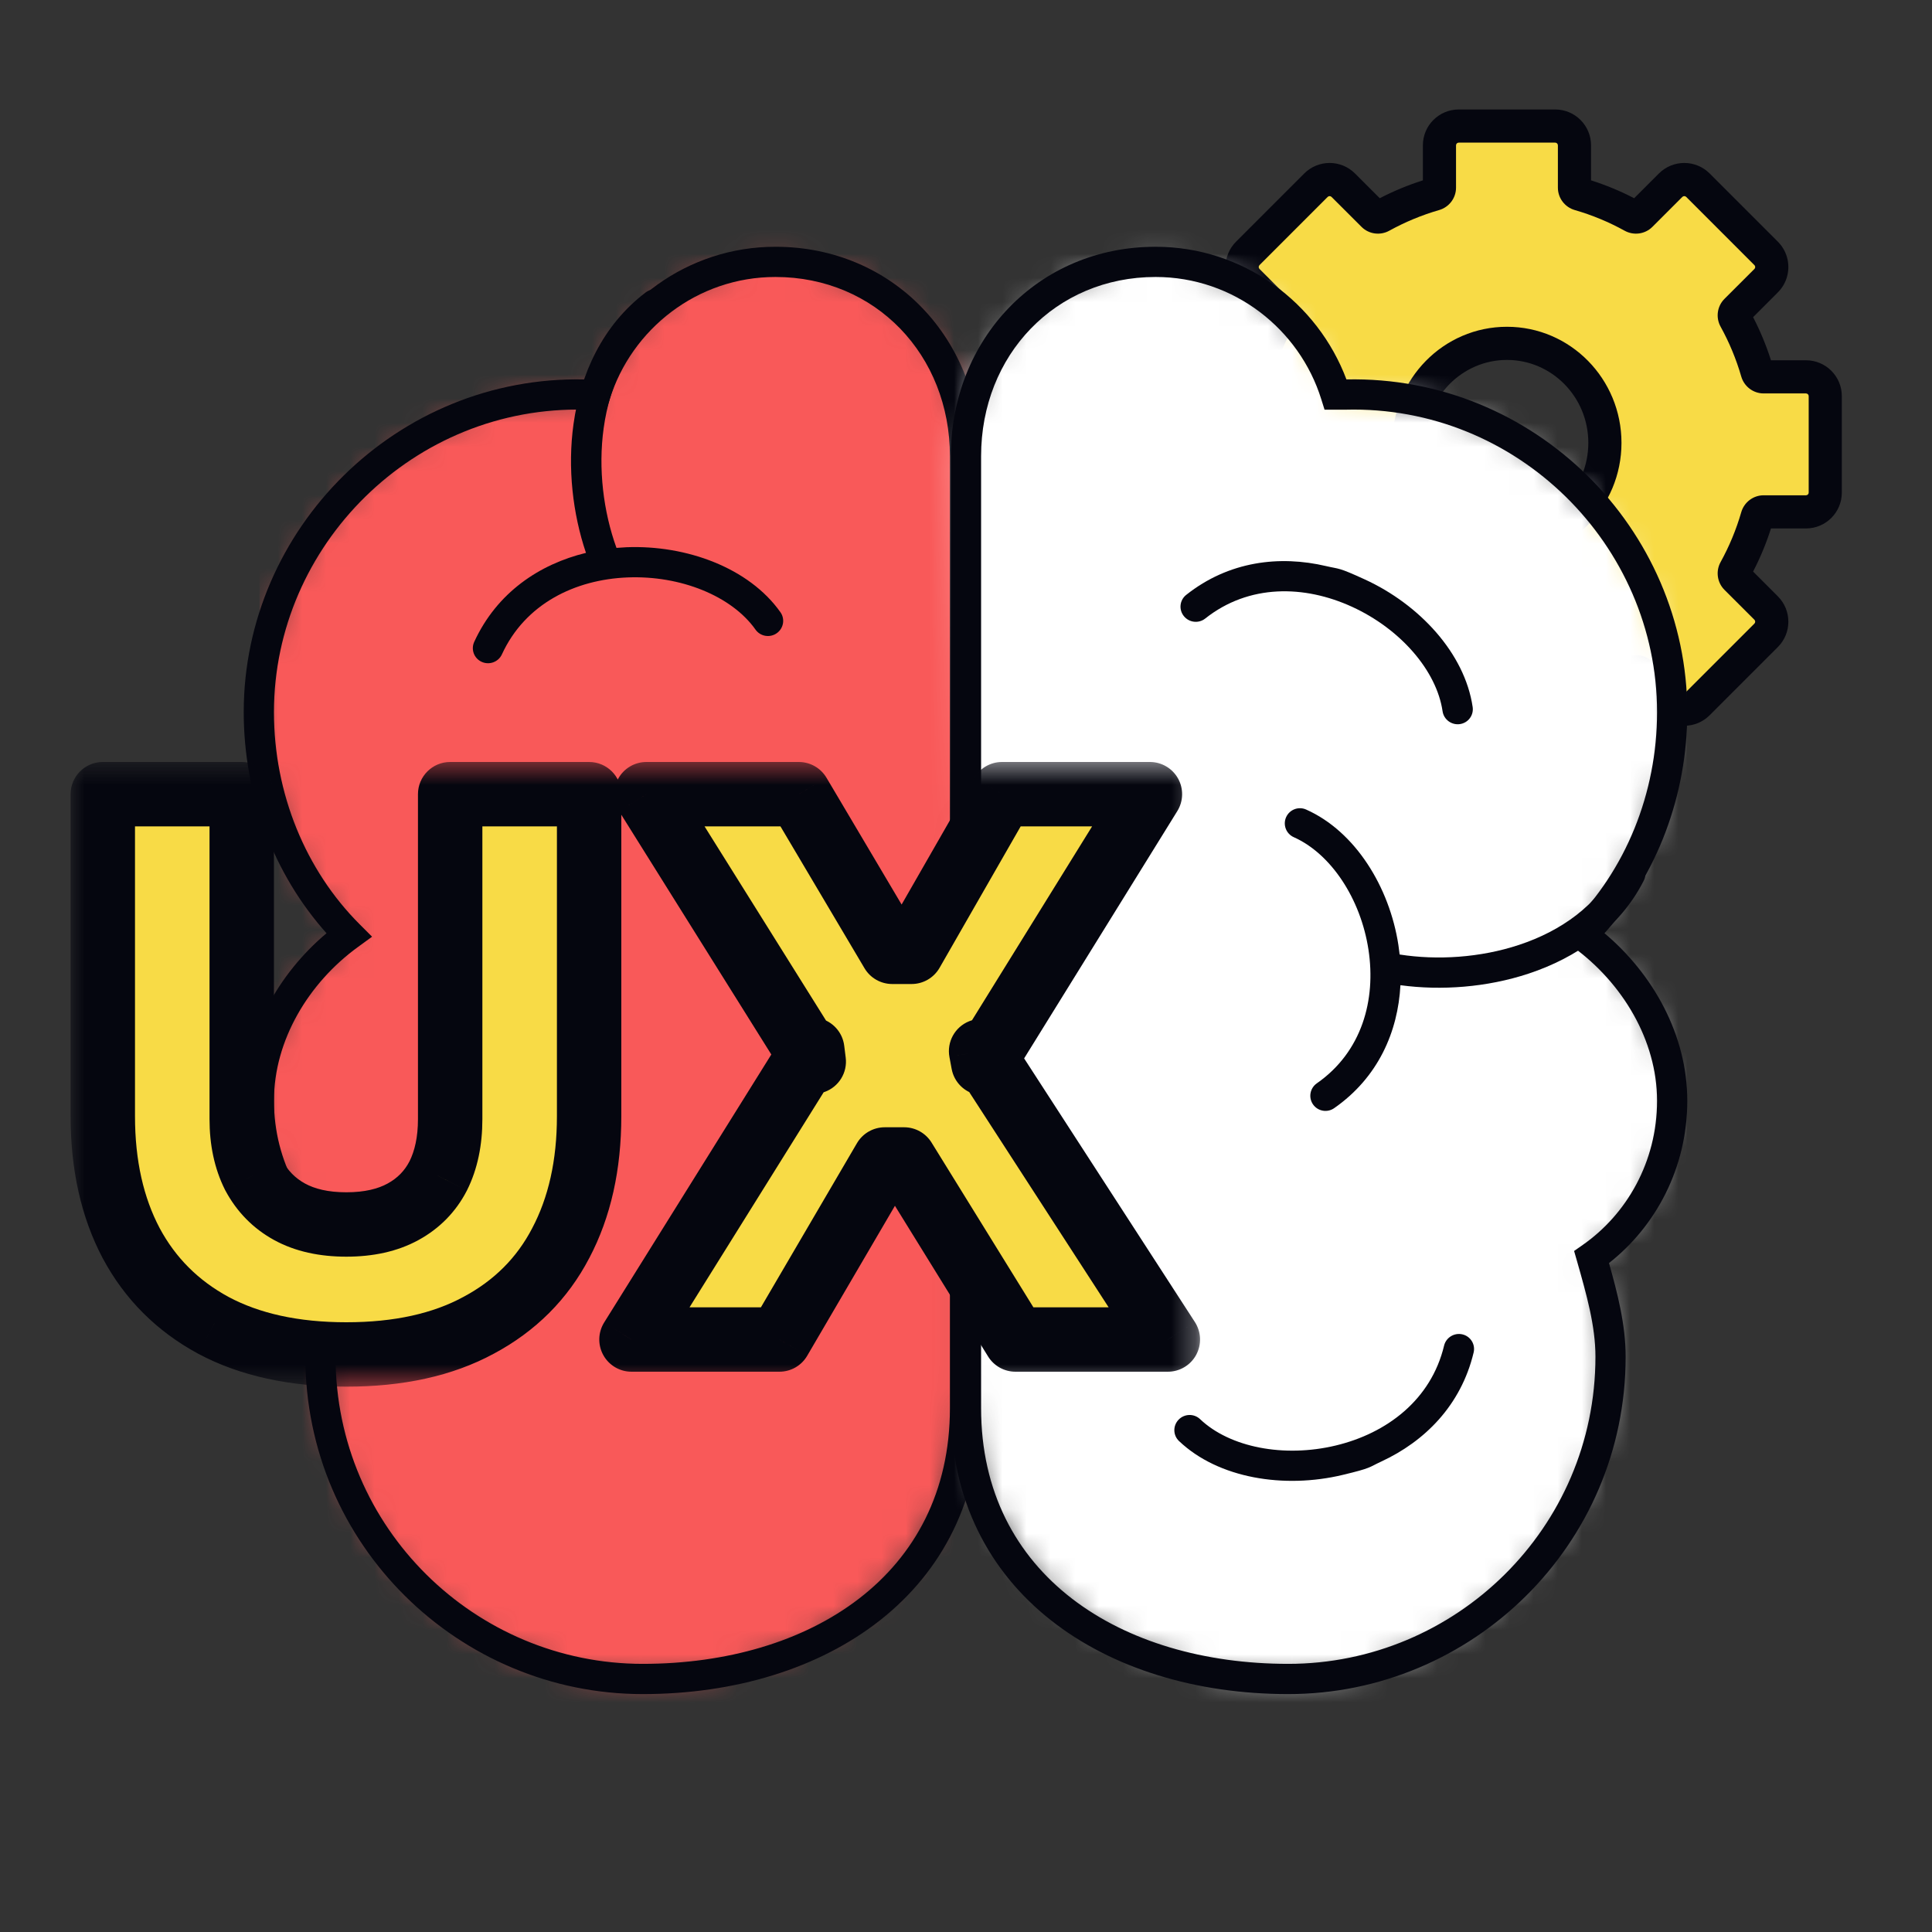 <svg width="80" height="80" viewBox="0 0 80 80" fill="none" xmlns="http://www.w3.org/2000/svg">
<rect x="0" y="0" width="80" height="80" fill="#333333" stroke="none"/>
<path fill-rule="evenodd" clip-rule="evenodd" d="M59.834 5.458C59.692 5.602 59.604 5.8 59.604 6.019V7.771C59.604 7.896 59.52 8.004 59.401 8.039C58.626 8.262 57.887 8.571 57.195 8.953C57.086 9.013 56.95 8.996 56.862 8.908L55.622 7.668C55.31 7.356 54.804 7.356 54.492 7.668L51.668 10.492C51.356 10.804 51.356 11.31 51.668 11.622L52.908 12.862C52.996 12.95 53.013 13.086 52.953 13.195C52.571 13.887 52.262 14.626 52.038 15.401C52.004 15.521 51.896 15.604 51.771 15.604H50.019C49.577 15.604 49.22 15.962 49.22 16.403V20.397C49.22 20.838 49.577 21.196 50.019 21.196H51.771C51.896 21.196 52.004 21.279 52.038 21.399C52.262 22.174 52.571 22.913 52.953 23.606C53.014 23.715 52.996 23.85 52.908 23.938L51.668 25.178C51.356 25.49 51.356 25.996 51.668 26.308L54.492 29.132C54.804 29.444 55.31 29.444 55.622 29.132L56.862 27.892C56.95 27.804 57.086 27.787 57.195 27.847C57.887 28.229 58.626 28.538 59.401 28.762C59.52 28.796 59.604 28.904 59.604 29.029V30.781C59.604 30.956 59.66 31.119 59.756 31.251C59.816 31.333 59.891 31.404 59.977 31.458C60.1 31.535 60.247 31.58 60.403 31.58H64.397C64.838 31.58 65.196 31.223 65.196 30.781V29.029C65.196 28.904 65.279 28.796 65.399 28.762C66.174 28.538 66.913 28.229 67.605 27.847C67.714 27.787 67.85 27.804 67.938 27.892L69.177 29.132C69.489 29.444 69.996 29.444 70.308 29.132L73.132 26.308C73.444 25.996 73.444 25.49 73.132 25.178L71.892 23.938C71.804 23.85 71.787 23.715 71.847 23.606C72.229 22.913 72.538 22.174 72.761 21.399C72.796 21.279 72.904 21.196 73.029 21.196H74.781C75.223 21.196 75.58 20.838 75.58 20.397V16.403C75.58 15.962 75.223 15.604 74.781 15.604H73.029C72.904 15.604 72.796 15.521 72.761 15.401C72.538 14.626 72.229 13.887 71.847 13.194C71.787 13.085 71.804 12.95 71.892 12.862L73.132 11.622C73.326 11.427 73.4 11.157 73.352 10.905C73.322 10.754 73.249 10.609 73.132 10.492L70.308 7.668C69.996 7.356 69.49 7.356 69.178 7.668L67.938 8.908C67.85 8.996 67.714 9.013 67.605 8.953C66.913 8.571 66.174 8.262 65.399 8.039C65.279 8.004 65.196 7.896 65.196 7.771V6.019C65.196 5.577 64.838 5.22 64.397 5.22H60.403C60.18 5.22 59.979 5.311 59.834 5.458ZM62.4 22.456C64.64 22.456 66.456 20.611 66.456 18.337C66.456 16.062 64.64 14.218 62.4 14.218C60.16 14.218 58.344 16.062 58.344 18.337C58.344 20.611 60.16 22.456 62.4 22.456Z" fill="#F8DB46"/>
<path fill-rule="evenodd" clip-rule="evenodd" d="M60.403 5.906C60.371 5.906 60.344 5.918 60.322 5.94C60.303 5.96 60.291 5.987 60.291 6.019V7.771C60.291 8.209 59.997 8.581 59.592 8.698C58.867 8.907 58.175 9.196 57.526 9.554C57.157 9.758 56.686 9.703 56.377 9.393L55.136 8.154C55.093 8.11 55.021 8.11 54.977 8.153L52.153 10.978C52.109 11.022 52.109 11.092 52.153 11.136L53.393 12.377C53.703 12.687 53.758 13.157 53.554 13.527C53.196 14.175 52.907 14.867 52.698 15.592C52.581 15.997 52.209 16.291 51.771 16.291H50.019C49.956 16.291 49.906 16.341 49.906 16.403V20.397C49.906 20.459 49.956 20.509 50.019 20.509H51.771C52.209 20.509 52.581 20.803 52.698 21.208C52.907 21.934 53.196 22.625 53.554 23.274C53.758 23.643 53.703 24.114 53.393 24.424L52.154 25.663C52.11 25.707 52.11 25.778 52.154 25.822L54.978 28.646C55.022 28.69 55.092 28.69 55.136 28.646L56.377 27.407C56.686 27.097 57.157 27.042 57.526 27.246C58.175 27.604 58.867 27.892 59.592 28.102C59.997 28.219 60.291 28.591 60.291 29.029V30.782C60.291 30.808 60.298 30.829 60.311 30.847C60.321 30.86 60.333 30.87 60.343 30.877C60.36 30.887 60.38 30.894 60.403 30.894H64.397C64.459 30.894 64.509 30.844 64.509 30.782V29.029C64.509 28.591 64.803 28.219 65.208 28.102C65.933 27.892 66.625 27.604 67.273 27.246C67.643 27.042 68.114 27.097 68.423 27.407L69.662 28.646C69.707 28.69 69.778 28.69 69.822 28.646L72.646 25.822C72.69 25.778 72.69 25.707 72.646 25.663L71.406 24.424C71.097 24.114 71.041 23.643 71.246 23.274C71.604 22.625 71.892 21.934 72.102 21.208C72.219 20.803 72.591 20.509 73.028 20.509H74.781C74.844 20.509 74.894 20.459 74.894 20.397V16.403C74.894 16.341 74.844 16.291 74.781 16.291H73.028C72.591 16.291 72.219 15.997 72.102 15.592C71.892 14.866 71.604 14.175 71.246 13.526C71.041 13.156 71.097 12.686 71.406 12.376L72.646 11.137C72.673 11.109 72.684 11.072 72.677 11.036C72.673 11.014 72.663 10.995 72.646 10.978L69.822 8.153C69.822 8.153 69.822 8.153 69.822 8.153C69.778 8.11 69.707 8.11 69.663 8.153L68.423 9.393C68.113 9.703 67.643 9.758 67.273 9.554C66.625 9.196 65.933 8.907 65.208 8.698C64.803 8.581 64.509 8.209 64.509 7.771V6.019C64.509 5.956 64.459 5.906 64.397 5.906H60.403ZM59.345 4.976C59.613 4.704 59.988 4.533 60.403 4.533H64.397C65.218 4.533 65.882 5.199 65.882 6.019V7.468C66.502 7.665 67.098 7.913 67.667 8.208L68.692 7.183C68.692 7.183 68.692 7.183 68.692 7.183C69.273 6.603 70.213 6.603 70.793 7.183L73.617 10.007C73.617 10.007 73.617 10.007 73.617 10.007C73.834 10.224 73.97 10.493 74.025 10.773L74.025 10.774L74.025 10.776C74.115 11.242 73.979 11.745 73.617 12.107L72.592 13.133C72.886 13.701 73.135 14.298 73.332 14.918H74.781C75.602 14.918 76.266 15.583 76.266 16.403V20.397C76.266 21.217 75.602 21.882 74.781 21.882H73.332C73.135 22.502 72.886 23.099 72.592 23.668L73.617 24.693C74.197 25.273 74.197 26.213 73.617 26.793L70.793 29.617C70.213 30.198 69.272 30.198 68.692 29.617L67.667 28.592C67.098 28.887 66.501 29.135 65.882 29.332V30.782C65.882 31.602 65.218 32.267 64.397 32.267H60.403C60.114 32.267 59.841 32.184 59.611 32.039L59.61 32.038C59.45 31.936 59.312 31.806 59.202 31.655L59.201 31.654C59.022 31.409 58.918 31.106 58.918 30.782V29.332C58.298 29.135 57.702 28.887 57.133 28.592L56.107 29.617C55.527 30.197 54.587 30.198 54.007 29.617L51.183 26.793C50.603 26.213 50.603 25.273 51.183 24.693L52.208 23.668C51.913 23.099 51.665 22.502 51.468 21.882H50.019C49.198 21.882 48.533 21.217 48.533 20.397V16.403C48.533 15.583 49.198 14.918 50.019 14.918H51.468C51.665 14.298 51.913 13.702 52.208 13.133L51.182 12.107C50.602 11.527 50.602 10.587 51.182 10.007C51.182 10.007 51.182 10.007 51.182 10.007L54.006 7.183C54.586 6.603 55.527 6.603 56.107 7.183C56.107 7.183 56.107 7.183 56.107 7.183L57.133 8.208C57.702 7.913 58.298 7.665 58.918 7.468V6.019C58.918 5.614 59.08 5.244 59.345 4.976ZM67.452 28.378L67.453 28.378C67.453 28.378 67.453 28.378 67.452 28.378ZM62.4 14.904C60.549 14.904 59.031 16.431 59.031 18.337C59.031 20.242 60.549 21.769 62.4 21.769C64.251 21.769 65.769 20.242 65.769 18.337C65.769 16.431 64.251 14.904 62.4 14.904ZM57.658 18.337C57.658 15.693 59.771 13.531 62.4 13.531C65.029 13.531 67.142 15.693 67.142 18.337C67.142 20.98 65.029 23.142 62.4 23.142C59.771 23.142 57.658 20.98 57.658 18.337Z" fill="#05060F"/>
<mask id="mask0_290_780" style="mask-type:alpha" maskUnits="userSpaceOnUse" x="10" y="10" width="31" height="60">
<path d="M40.156 18.89C40.156 14.376 36.623 10.843 32.109 10.843C28.577 10.843 25.633 13.198 24.652 16.339C24.456 16.339 24.259 16.339 24.259 16.339C16.802 16.142 10.718 22.226 10.718 29.488C10.718 33.02 12.091 36.356 14.447 38.712C12.288 40.282 10.718 42.833 10.718 45.58C10.718 48.328 12.091 50.683 14.054 52.057C13.662 53.431 13.269 54.804 13.269 56.178C13.269 63.636 19.353 69.523 26.614 69.523C33.876 69.523 39.96 64.773 39.96 57.511V36.356" fill="url(#paint0_linear_290_780)"/>
</mask>
<g mask="url(#mask0_290_780)">
<path d="M42.671 9.467H10.749V72.183H42.671V9.467Z" fill="#F95959"/>
</g>
<path fill-rule="evenodd" clip-rule="evenodd" d="M24.206 15.711C25.393 12.545 28.457 10.218 32.109 10.218C36.989 10.218 40.586 14.051 40.586 18.89V58.312C40.586 65.919 34.221 70.149 26.614 70.149C19.013 70.149 12.643 63.987 12.643 56.178C12.643 54.851 12.983 53.538 13.334 52.301C11.407 50.789 10.092 48.37 10.092 45.58C10.092 42.844 11.519 40.325 13.52 38.643C11.341 36.208 10.092 32.932 10.092 29.488C10.092 21.901 16.424 15.545 24.206 15.711ZM32.109 11.469C28.863 11.469 26.153 13.634 25.249 16.525L25.112 16.965H24.251L24.243 16.964C17.141 16.777 11.344 22.575 11.344 29.488C11.344 32.86 12.656 36.036 14.889 38.269L15.407 38.787L14.815 39.218C12.785 40.694 11.344 43.07 11.344 45.58C11.344 48.115 12.61 50.282 14.413 51.544L14.778 51.8L14.656 52.229C14.258 53.62 13.895 54.908 13.895 56.178C13.895 63.284 19.693 68.897 26.614 68.897C33.53 68.897 39.334 65.227 39.334 58.312V18.89C39.334 14.701 36.257 11.469 32.109 11.469Z" fill="#05060F"/>
<mask id="mask1_290_780" style="mask-type:alpha" maskUnits="userSpaceOnUse" x="39" y="10" width="31" height="60">
<path d="M39.803 18.89C39.803 14.376 43.335 10.844 47.849 10.844C51.382 10.844 54.325 13.199 55.307 16.339C55.503 16.339 55.699 16.339 55.699 16.339C63.157 16.142 69.241 22.226 69.241 29.488C69.241 33.02 67.867 36.357 65.512 38.712C67.671 40.282 69.241 42.833 69.241 45.581C69.241 48.328 67.867 50.683 65.904 52.057C66.297 53.431 66.689 54.805 66.689 56.178C66.689 63.636 60.606 69.524 53.344 69.524C46.083 69.524 39.999 64.773 39.999 57.512V36.357" fill="url(#paint1_linear_290_780)"/>
</mask>
<g mask="url(#mask1_290_780)">
<path d="M69.836 9.466H37.914V72.183H69.836V9.466Z" fill="white"/>
</g>
<path fill-rule="evenodd" clip-rule="evenodd" d="M55.753 15.711C54.565 12.545 51.501 10.218 47.849 10.218C42.969 10.218 39.373 14.051 39.373 18.89V58.312C39.373 65.919 45.737 70.149 53.344 70.149C60.945 70.149 67.315 63.987 67.315 56.178C67.315 54.851 66.975 53.538 66.625 52.301C68.552 50.789 69.867 48.37 69.867 45.58C69.867 42.844 68.439 40.325 66.439 38.643C68.617 36.208 69.867 32.932 69.867 29.488C69.867 21.901 63.534 15.545 55.753 15.711ZM47.849 11.469C51.095 11.469 53.806 13.634 54.709 16.525L54.847 16.965H55.708L55.716 16.964C62.818 16.777 68.615 22.575 68.615 29.488C68.615 32.86 67.303 36.036 65.069 38.269L64.551 38.787L65.144 39.218C67.173 40.694 68.615 43.07 68.615 45.58C68.615 48.115 67.349 50.282 65.546 51.544L65.18 51.8L65.303 52.229C65.7 53.62 66.064 54.908 66.064 56.178C66.064 63.284 60.266 68.897 53.344 68.897C46.428 68.897 40.625 65.227 40.625 58.312V18.89C40.625 14.701 43.701 11.469 47.849 11.469Z" fill="#05060F"/>
<path fill-rule="evenodd" clip-rule="evenodd" d="M32.161 26.222C31.876 26.421 31.483 26.353 31.284 26.071C30.3 24.68 28.185 23.823 25.988 23.91C23.816 23.996 21.746 24.997 20.783 27.096C20.638 27.41 20.265 27.55 19.948 27.407C19.631 27.265 19.492 26.895 19.636 26.58C20.578 24.528 22.346 23.36 24.264 22.893C23.714 21.267 23.496 19.372 23.748 17.558C24.036 15.486 24.946 13.468 26.736 12.109C27.013 11.899 27.409 11.951 27.619 12.225C27.83 12.499 27.777 12.892 27.5 13.102C26.042 14.208 25.252 15.886 24.997 17.725C24.762 19.414 24.987 21.196 25.527 22.687C25.665 22.675 25.803 22.666 25.941 22.66C28.424 22.562 31.016 23.512 32.316 25.351C32.516 25.633 32.446 26.023 32.161 26.222Z" fill="#05060F"/>
<path fill-rule="evenodd" clip-rule="evenodd" d="M48.803 58.786C49.044 58.535 49.443 58.526 49.693 58.764C50.927 59.937 53.169 60.368 55.308 59.856C57.422 59.35 59.258 57.966 59.796 55.721C59.876 55.385 60.216 55.175 60.554 55.253C60.892 55.331 61.101 55.668 61.02 56.004C60.495 58.2 58.987 59.689 57.196 60.519C56.664 60.766 56.804 60.784 55.596 61.073C53.18 61.651 50.453 61.223 48.82 59.67C48.569 59.432 48.562 59.036 48.803 58.786Z" fill="#05060F"/>
<path fill-rule="evenodd" clip-rule="evenodd" d="M60.448 29.984C60.104 30.032 59.784 29.794 59.734 29.452C59.486 27.767 57.989 26.045 55.989 25.128C54.014 24.221 51.715 24.177 49.906 25.612C49.635 25.827 49.239 25.783 49.021 25.512C48.803 25.242 48.846 24.849 49.117 24.634C50.886 23.23 52.992 22.989 54.913 23.441C55.484 23.575 55.385 23.475 56.514 23.993C58.772 25.029 60.653 27.049 60.98 29.277C61.03 29.619 60.792 29.936 60.448 29.984Z" fill="#05060F"/>
<path fill-rule="evenodd" clip-rule="evenodd" d="M53.255 33.838C53.114 34.154 53.256 34.525 53.572 34.666C55.113 35.352 56.342 37.213 56.665 39.322C56.984 41.406 56.394 43.559 54.526 44.859C54.242 45.057 54.172 45.448 54.37 45.732C54.568 46.016 54.959 46.085 55.243 45.888C57.072 44.615 57.887 42.714 57.989 40.795C59.679 41.024 61.569 40.886 63.294 40.316C65.264 39.664 67.07 38.427 68.066 36.464C68.222 36.156 68.099 35.779 67.79 35.622C67.481 35.465 67.103 35.589 66.946 35.898C66.139 37.487 64.649 38.547 62.899 39.126C61.293 39.658 59.512 39.767 57.956 39.524C57.942 39.393 57.925 39.263 57.905 39.133C57.538 36.736 56.124 34.429 54.083 33.521C53.767 33.38 53.396 33.522 53.255 33.838Z" fill="#05060F"/>
<path d="M14.34 56.085C12.175 56.085 10.339 55.683 8.834 54.879C7.349 54.075 6.215 52.94 5.431 51.476C4.648 49.992 4.256 48.239 4.256 46.218V32.885H10.009V46.341C10.009 47.228 10.174 48.002 10.504 48.661C10.855 49.321 11.35 49.827 11.989 50.177C12.629 50.528 13.412 50.703 14.34 50.703C15.268 50.703 16.052 50.528 16.691 50.177C17.33 49.827 17.815 49.332 18.145 48.692C18.475 48.032 18.64 47.249 18.64 46.341V32.885H24.393V46.218C24.393 48.239 24.002 49.992 23.218 51.476C22.455 52.94 21.321 54.075 19.815 54.879C18.331 55.683 16.506 56.085 14.34 56.085ZM26.148 55.467L33.634 43.465L33.696 43.959L26.767 32.885H33.077L36.944 39.412H37.748L41.491 32.885H47.616L40.718 44.021L40.625 43.526L48.358 55.467H42.048L37.439 48.012H36.634L32.273 55.467H26.148Z" fill="#F8DB46"/>
<mask id="mask2_290_780" style="mask-type:luminance" maskUnits="userSpaceOnUse" x="2" y="31" width="48" height="27">
<path d="M49.733 31.467H2.8V57.467H49.733V31.467Z" fill="white"/>
<path d="M14.34 56.085C12.175 56.085 10.339 55.683 8.834 54.879C7.349 54.075 6.215 52.94 5.431 51.476C4.648 49.992 4.256 48.239 4.256 46.218V32.885H10.009V46.341C10.009 47.228 10.174 48.002 10.504 48.661C10.855 49.321 11.35 49.827 11.989 50.177C12.629 50.528 13.412 50.703 14.34 50.703C15.268 50.703 16.052 50.528 16.691 50.177C17.33 49.827 17.815 49.332 18.145 48.692C18.475 48.032 18.64 47.249 18.64 46.341V32.885H24.393V46.218C24.393 48.239 24.002 49.992 23.218 51.476C22.455 52.94 21.321 54.075 19.815 54.879C18.331 55.683 16.506 56.085 14.34 56.085ZM26.148 55.467L33.634 43.465L33.696 43.959L26.767 32.885H33.077L36.944 39.412H37.748L41.491 32.885H47.616L40.718 44.021L40.625 43.526L48.358 55.467H42.048L37.439 48.012H36.634L32.273 55.467H26.148Z" fill="black"/>
</mask>
<g mask="url(#mask2_290_780)">
<path d="M8.834 54.879L8.199 56.051C8.202 56.053 8.204 56.054 8.206 56.055L8.834 54.879ZM5.432 51.476L4.252 52.099C4.254 52.101 4.255 52.103 4.256 52.105L5.432 51.476ZM4.256 32.885V31.552C3.52 31.552 2.923 32.149 2.923 32.885H4.256ZM10.01 32.885H11.343C11.343 32.149 10.746 31.552 10.01 31.552V32.885ZM10.505 48.661L9.312 49.258C9.317 49.267 9.322 49.277 9.327 49.287L10.505 48.661ZM18.145 48.692L19.33 49.304C19.333 49.299 19.335 49.294 19.338 49.288L18.145 48.692ZM18.64 32.885V31.552C17.904 31.552 17.307 32.149 17.307 32.885H18.64ZM24.394 32.885H25.727C25.727 32.149 25.13 31.552 24.394 31.552V32.885ZM23.218 51.476L22.039 50.854C22.038 50.856 22.037 50.858 22.036 50.86L23.218 51.476ZM19.816 54.879L19.187 53.703C19.185 53.704 19.183 53.705 19.181 53.706L19.816 54.879ZM14.341 54.752C12.337 54.752 10.73 54.38 9.463 53.703L8.206 56.055C9.95 56.986 12.014 57.419 14.341 57.419V54.752ZM9.469 53.706C8.21 53.024 7.266 52.077 6.607 50.847L4.256 52.105C5.165 53.804 6.489 55.125 8.199 56.051L9.469 53.706ZM6.611 50.854C5.947 49.596 5.59 48.066 5.59 46.218H2.923C2.923 48.412 3.349 50.387 4.252 52.099L6.611 50.854ZM5.59 46.218V32.885H2.923V46.218H5.59ZM4.256 34.219H10.01V31.552H4.256V34.219ZM8.676 32.885V46.341H11.343V32.885H8.676ZM8.676 46.341C8.676 47.394 8.873 48.379 9.312 49.258L11.697 48.065C11.477 47.624 11.343 47.062 11.343 46.341H8.676ZM9.327 49.287C9.797 50.17 10.475 50.867 11.348 51.346L12.631 49.008C12.225 48.786 11.914 48.472 11.682 48.036L9.327 49.287ZM11.348 51.346C12.231 51.83 13.248 52.036 14.341 52.036V49.37C13.577 49.37 13.027 49.225 12.631 49.008L11.348 51.346ZM14.341 52.036C15.433 52.036 16.45 51.83 17.332 51.346L16.05 49.008C15.654 49.225 15.104 49.37 14.341 49.37V52.036ZM17.332 51.346C18.201 50.87 18.877 50.182 19.33 49.304L16.96 48.081C16.754 48.481 16.46 48.783 16.05 49.008L17.332 51.346ZM19.338 49.288C19.779 48.406 19.974 47.409 19.974 46.341H17.307C17.307 47.088 17.171 47.659 16.953 48.096L19.338 49.288ZM19.974 46.341V32.885H17.307V46.341H19.974ZM18.64 34.219H24.394V31.552H18.64V34.219ZM23.061 32.885V46.218H25.727V32.885H23.061ZM23.061 46.218C23.061 48.066 22.703 49.596 22.039 50.854L24.398 52.099C25.301 50.387 25.727 48.412 25.727 46.218H23.061ZM22.036 50.86C21.401 52.078 20.465 53.021 19.187 53.703L20.444 56.055C22.178 55.129 23.509 53.803 24.401 52.092L22.036 50.86ZM19.181 53.706C17.938 54.38 16.345 54.752 14.341 54.752V57.419C16.667 57.419 18.724 56.987 20.451 56.051L19.181 53.706ZM26.148 55.467L25.017 54.761C24.761 55.172 24.747 55.69 24.983 56.114C25.218 56.537 25.664 56.8 26.148 56.8V55.467ZM33.634 43.465L34.957 43.299C34.887 42.739 34.472 42.284 33.921 42.162C33.37 42.041 32.801 42.28 32.503 42.759L33.634 43.465ZM33.696 43.959L32.566 44.667C32.898 45.197 33.553 45.425 34.143 45.216C34.732 45.006 35.097 44.415 35.019 43.794L33.696 43.959ZM26.767 32.885V31.552C26.282 31.552 25.835 31.815 25.601 32.239C25.366 32.663 25.38 33.182 25.637 33.593L26.767 32.885ZM33.077 32.885L34.224 32.206C33.984 31.8 33.548 31.552 33.077 31.552V32.885ZM36.944 39.412L35.797 40.092C36.037 40.497 36.473 40.746 36.944 40.746V39.412ZM37.748 39.412V40.746C38.226 40.746 38.667 40.49 38.905 40.076L37.748 39.412ZM41.491 32.885V31.552C41.014 31.552 40.572 31.808 40.335 32.222L41.491 32.885ZM47.616 32.885L48.749 33.587C49.004 33.176 49.016 32.659 48.781 32.237C48.545 31.814 48.1 31.552 47.616 31.552V32.885ZM40.718 44.021L39.407 44.267C39.509 44.808 39.932 45.231 40.473 45.332C41.014 45.433 41.562 45.191 41.851 44.724L40.718 44.021ZM40.625 43.526L41.744 42.802C41.398 42.267 40.722 42.052 40.13 42.288C39.539 42.525 39.197 43.146 39.315 43.772L40.625 43.526ZM48.358 55.467V56.8C48.847 56.8 49.297 56.533 49.53 56.104C49.763 55.674 49.743 55.152 49.477 54.742L48.358 55.467ZM42.048 55.467L40.914 56.168C41.157 56.561 41.586 56.8 42.048 56.8V55.467ZM37.439 48.012L38.573 47.31C38.33 46.918 37.901 46.678 37.439 46.678V48.012ZM36.635 48.012V46.678C36.161 46.678 35.723 46.93 35.484 47.338L36.635 48.012ZM32.273 55.467V56.8C32.747 56.8 33.185 56.549 33.424 56.14L32.273 55.467ZM27.28 56.172L34.766 44.17L32.503 42.759L25.017 54.761L27.28 56.172ZM32.311 43.63L32.373 44.125L35.019 43.794L34.957 43.299L32.311 43.63ZM34.826 43.252L27.897 32.178L25.637 33.593L32.566 44.667L34.826 43.252ZM26.767 34.219H33.077V31.552H26.767V34.219ZM31.93 33.565L35.797 40.092L38.091 38.733L34.224 32.206L31.93 33.565ZM36.944 40.746H37.748V38.079H36.944V40.746ZM38.905 40.076L42.648 33.549L40.335 32.222L36.592 38.749L38.905 40.076ZM41.491 34.219H47.616V31.552H41.491V34.219ZM46.483 32.183L39.584 43.319L41.851 44.724L48.749 33.587L46.483 32.183ZM42.028 43.776L41.935 43.281L39.315 43.772L39.407 44.267L42.028 43.776ZM39.506 44.251L47.239 56.191L49.477 54.742L41.744 42.802L39.506 44.251ZM48.358 54.133H42.048V56.8H48.358V54.133ZM43.182 54.766L38.573 47.31L36.305 48.713L40.914 56.168L43.182 54.766ZM37.439 46.678H36.635V49.345H37.439V46.678ZM35.484 47.338L31.122 54.793L33.424 56.14L37.785 48.685L35.484 47.338ZM32.273 54.133H26.148V56.8H32.273V54.133Z" fill="#05060F"/>
</g>
<defs>
<linearGradient id="paint0_linear_290_780" x1="25.437" y1="10.843" x2="25.437" y2="69.523" gradientUnits="userSpaceOnUse">
<stop stop-color="#1A80F8"/>
<stop offset="1" stop-color="#0E60C0"/>
</linearGradient>
<linearGradient id="paint1_linear_290_780" x1="54.522" y1="10.844" x2="54.522" y2="69.524" gradientUnits="userSpaceOnUse">
<stop stop-color="#1A80F8"/>
<stop offset="1" stop-color="#0E60C0"/>
</linearGradient>
</defs>
</svg>
